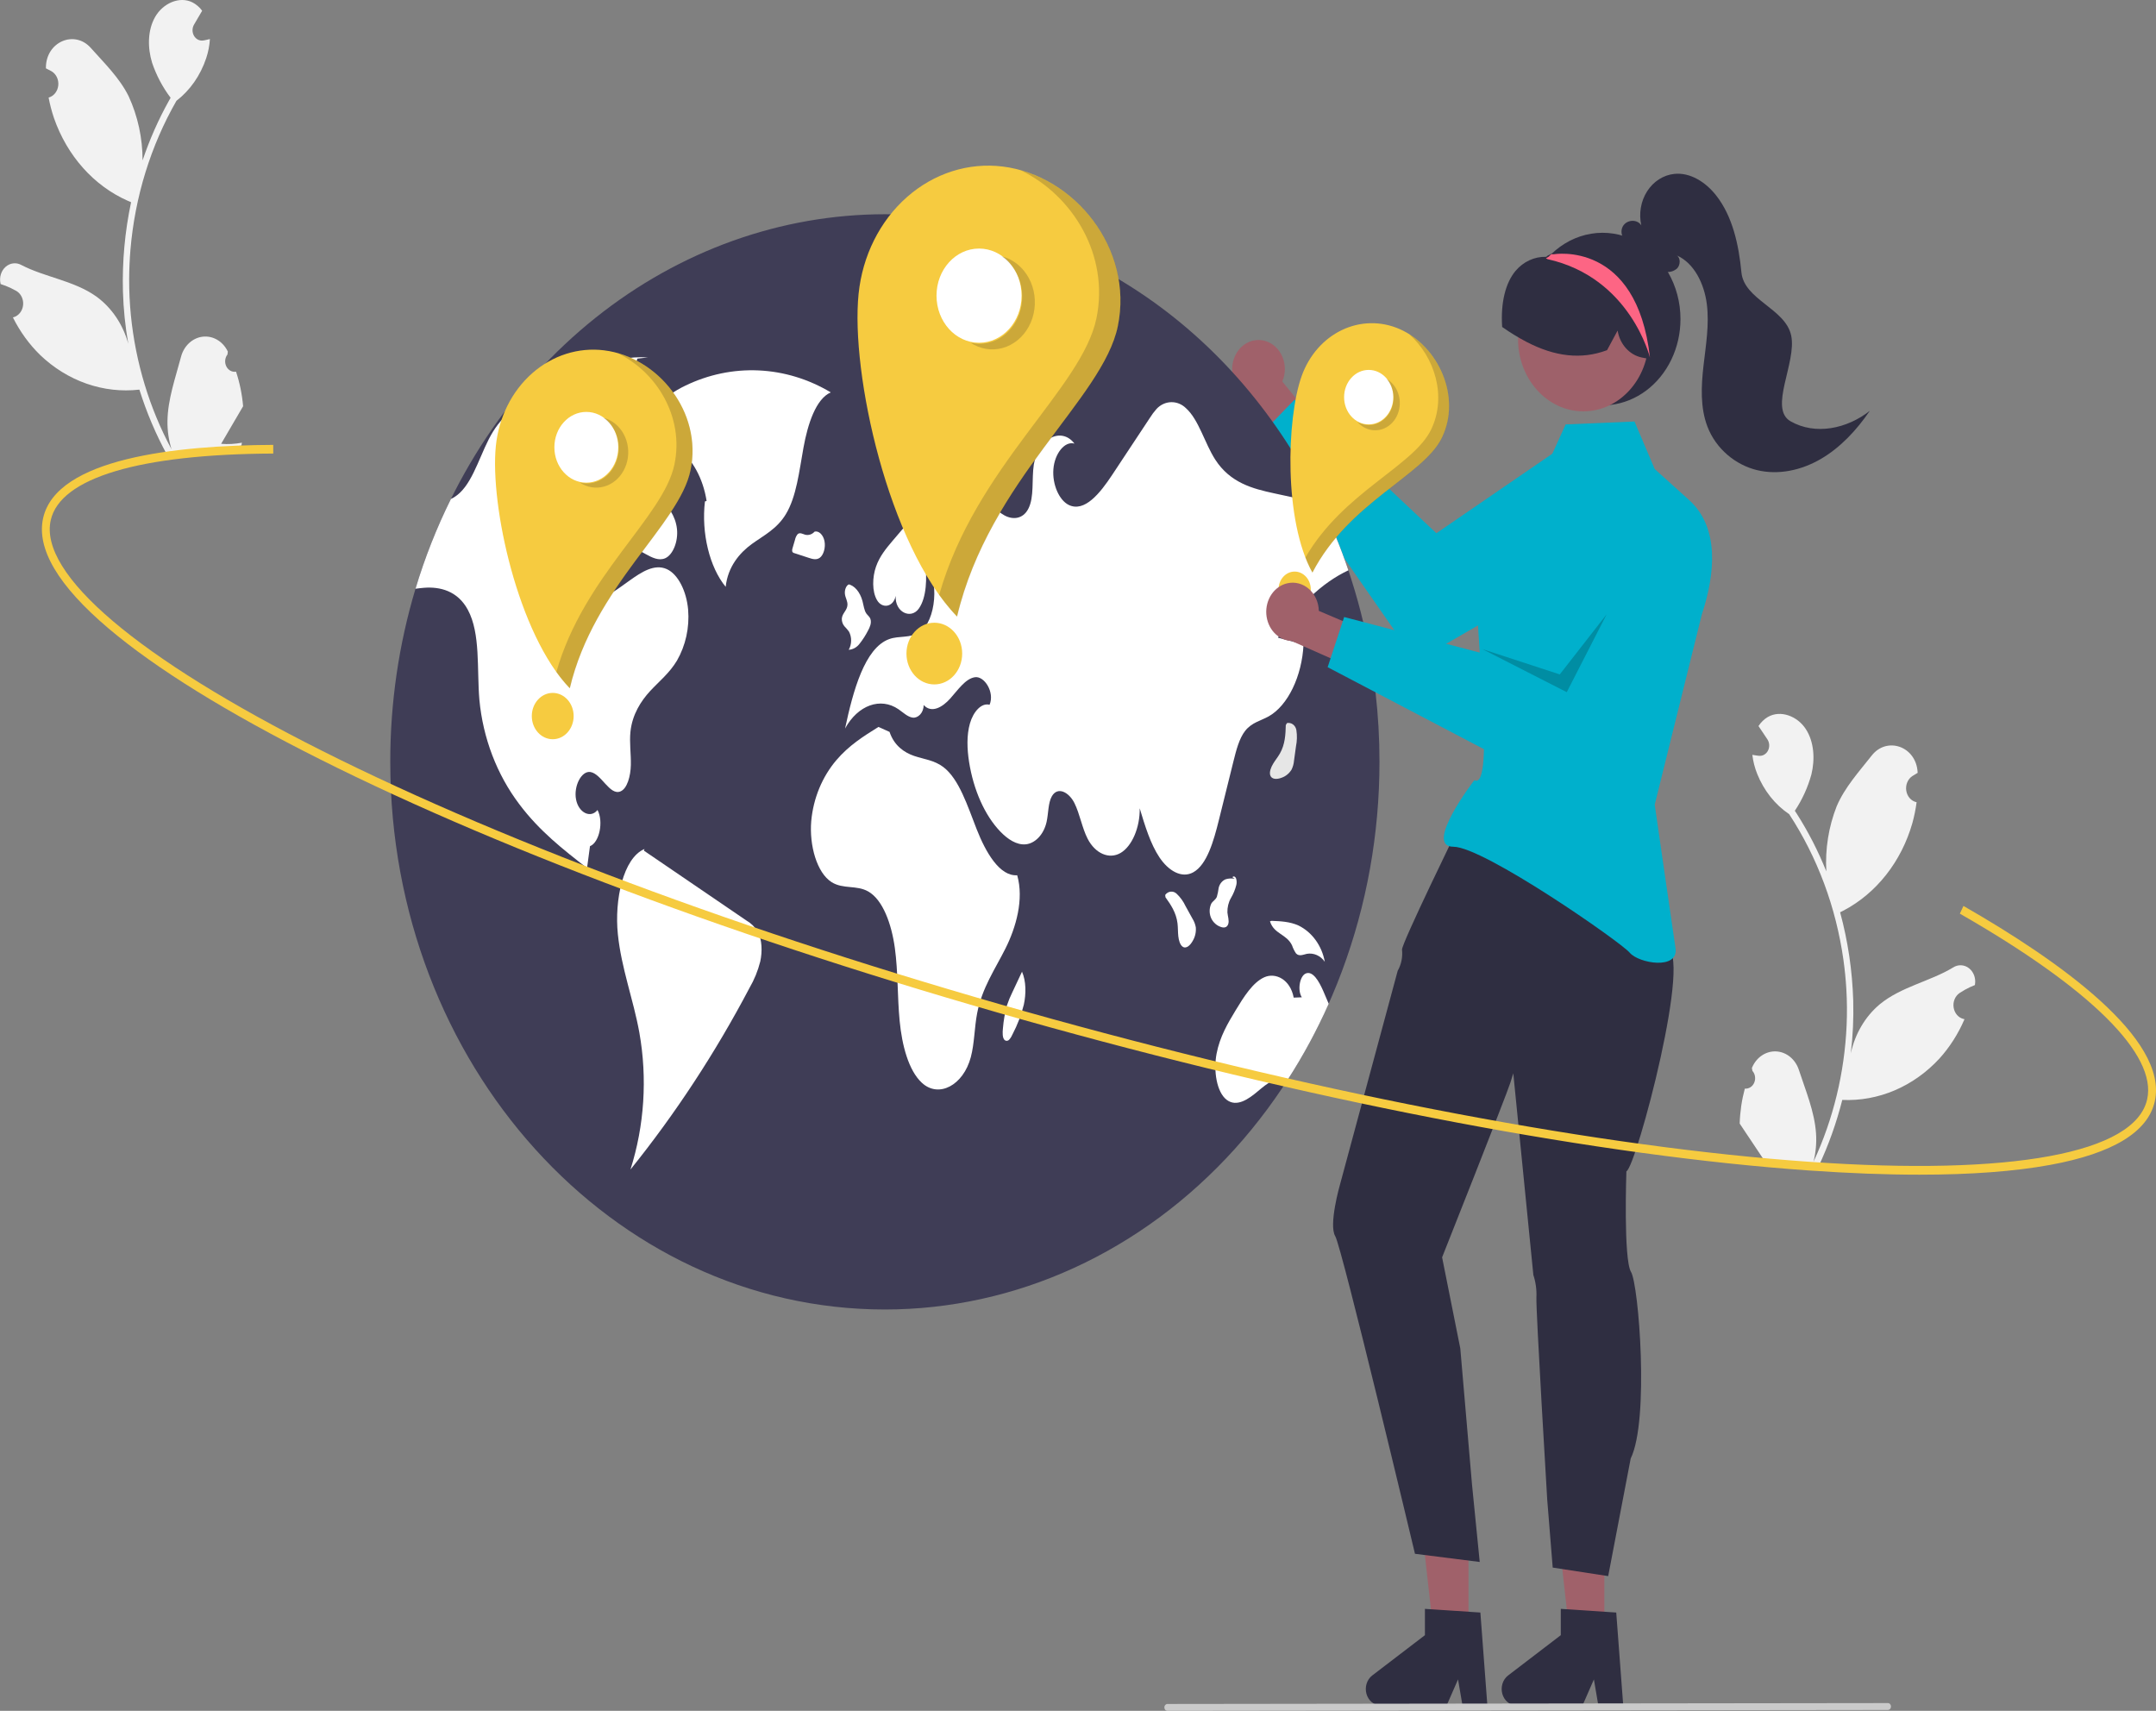 <svg width="402" height="319" viewBox="0 0 402 319" fill="none" xmlns="http://www.w3.org/2000/svg">
<rect x="0" y="0" width="402" height="319" fill="#808080" stroke="none"/>
<g clip-path="url(#clip0_8_303)">
<path d="M325.333 202.978C325.693 203.015 326.053 202.929 326.367 202.731C326.681 202.533 326.932 202.233 327.086 201.872C327.241 201.511 327.291 201.106 327.231 200.712C327.171 200.318 327.003 199.954 326.749 199.67C326.713 199.472 326.687 199.33 326.651 199.133C326.669 199.091 326.687 199.05 326.704 199.008C327.107 198.078 327.749 197.3 328.55 196.773C329.35 196.246 330.274 195.992 331.204 196.044C332.135 196.095 333.031 196.45 333.779 197.064C334.528 197.678 335.096 198.523 335.413 199.493C336.678 203.365 338.331 207.264 338.609 211.304C338.731 213.089 338.572 214.885 338.14 216.61C341.826 208.702 343.932 200.008 344.317 191.119C344.412 188.888 344.394 186.653 344.263 184.425C344.154 182.598 343.973 180.78 343.72 178.972C342.335 169.158 338.868 159.849 333.603 151.807C330.965 150.033 328.883 147.406 327.635 144.281C327.183 143.157 326.88 141.967 326.736 140.748C327.039 140.808 327.348 140.851 327.652 140.889C327.747 140.9 327.847 140.91 327.942 140.921L327.978 140.924C328.313 140.958 328.649 140.884 328.947 140.712C329.245 140.539 329.491 140.274 329.656 139.95C329.821 139.626 329.898 139.256 329.878 138.884C329.857 138.512 329.74 138.155 329.541 137.856C329.416 137.669 329.292 137.483 329.168 137.297C328.979 137.009 328.785 136.727 328.597 136.44C328.575 136.413 328.554 136.384 328.535 136.354C328.318 136.026 328.101 135.704 327.884 135.376C328.335 134.675 328.925 134.1 329.61 133.694C331.98 132.316 335.119 133.517 336.688 135.913C338.263 138.31 338.442 141.567 337.74 144.424C337.066 146.851 336.023 149.133 334.658 151.173C334.775 151.357 334.898 151.535 335.016 151.719C337.166 155.093 339.012 158.692 340.528 162.465C340.295 158.314 340.956 154.161 342.456 150.348C343.962 146.8 346.629 143.884 348.997 140.871C351.84 137.253 357.278 139.176 357.551 143.963C357.553 144.009 357.556 144.056 357.558 144.102C357.218 144.292 356.883 144.496 356.555 144.712C356.143 144.987 355.816 145.394 355.616 145.878C355.416 146.363 355.353 146.903 355.436 147.427C355.518 147.952 355.741 148.437 356.076 148.819C356.412 149.201 356.843 149.462 357.315 149.567L357.363 149.578C357.189 150.897 356.925 152.2 356.573 153.475C355.557 157.031 353.889 160.318 351.673 163.127C349.457 165.937 346.741 168.21 343.694 169.802C343.494 169.903 343.299 170.004 343.1 170.099C344.557 175.454 345.38 180.995 345.546 186.584C345.635 189.881 345.483 193.181 345.091 196.451L345.111 196.335C345.905 192.718 347.803 189.514 350.483 187.266C354.461 183.979 359.929 182.974 364.18 180.386C364.633 180.096 365.151 179.956 365.673 179.981C366.195 180.007 366.7 180.197 367.127 180.53C367.555 180.863 367.888 181.324 368.087 181.859C368.285 182.394 368.342 182.981 368.249 183.551C368.242 183.591 368.234 183.632 368.227 183.672C367.599 183.918 366.986 184.207 366.39 184.538C366.049 184.728 365.715 184.932 365.387 185.148C364.975 185.423 364.648 185.83 364.448 186.314C364.248 186.799 364.185 187.339 364.267 187.863C364.349 188.388 364.573 188.873 364.908 189.255C365.243 189.637 365.675 189.898 366.147 190.003L366.195 190.014C366.23 190.022 366.26 190.029 366.294 190.036C365.124 192.765 363.539 195.251 361.607 197.385C359.223 199.966 356.388 201.98 353.276 203.304C350.164 204.629 346.841 205.235 343.509 205.087L343.504 205.087C342.418 209.39 340.93 213.556 339.065 217.519L325.103 216.799C325.06 216.625 325.022 216.445 324.984 216.271C326.273 216.427 327.574 216.409 328.859 216.215C327.882 214.754 326.906 213.282 325.929 211.822C325.907 211.794 325.886 211.765 325.867 211.735C325.372 210.988 324.872 210.246 324.377 209.498L324.376 209.497C324.441 207.288 324.763 205.097 325.333 202.979L325.333 202.978Z" fill="#F2F2F2"/>
<path d="M44.011 69.301C43.655 69.362 43.29 69.301 42.966 69.125C42.642 68.949 42.374 68.667 42.2 68.317C42.025 67.967 41.952 67.566 41.99 67.169C42.029 66.772 42.176 66.397 42.413 66.095C42.438 65.896 42.456 65.753 42.481 65.553C42.461 65.513 42.441 65.472 42.421 65.432C41.967 64.531 41.283 63.799 40.455 63.328C39.626 62.856 38.69 62.666 37.764 62.781C36.839 62.896 35.964 63.312 35.251 63.976C34.538 64.64 34.018 65.522 33.757 66.512C32.71 70.463 31.277 74.468 31.225 78.519C31.203 80.309 31.462 82.09 31.989 83.783C27.87 76.141 25.282 67.609 24.401 58.763C24.183 56.543 24.076 54.311 24.082 52.078C24.089 50.247 24.168 48.42 24.32 46.598C25.154 36.709 28.096 27.18 32.902 18.794C35.435 16.842 37.367 14.078 38.438 10.873C38.827 9.721 39.063 8.512 39.139 7.285C38.84 7.366 38.533 7.43 38.232 7.489C38.138 7.506 38.039 7.523 37.944 7.54L37.909 7.546C37.577 7.603 37.237 7.552 36.93 7.4C36.623 7.248 36.362 7.001 36.18 6.689C35.997 6.376 35.899 6.012 35.899 5.64C35.899 5.268 35.995 4.903 36.178 4.591C36.291 4.396 36.405 4.202 36.519 4.007C36.691 3.707 36.869 3.413 37.041 3.113C37.061 3.084 37.08 3.054 37.097 3.022C37.296 2.681 37.495 2.344 37.693 2.002C37.204 1.334 36.582 0.8 35.876 0.441C33.434 -0.771 30.368 0.641 28.935 3.141C27.498 5.64 27.501 8.904 28.361 11.707C29.169 14.084 30.337 16.29 31.814 18.233C31.707 18.424 31.594 18.611 31.487 18.802C29.529 22.317 27.887 26.035 26.585 29.904C26.585 25.745 25.694 21.646 23.984 17.942C22.283 14.504 19.458 11.776 16.927 8.931C13.887 5.514 8.567 7.806 8.562 12.602C8.562 12.649 8.562 12.695 8.562 12.742C8.913 12.908 9.258 13.088 9.597 13.282C10.024 13.528 10.373 13.912 10.6 14.381C10.826 14.851 10.919 15.386 10.867 15.915C10.814 16.445 10.618 16.944 10.305 17.348C9.991 17.753 9.575 18.042 9.11 18.18L9.063 18.194C9.31 19.499 9.646 20.781 10.069 22.029C11.281 25.509 13.129 28.675 15.498 31.328C17.866 33.981 20.705 36.063 23.834 37.444C24.039 37.531 24.239 37.619 24.444 37.7C23.288 43.144 22.776 48.731 22.922 54.321C23.017 57.618 23.353 60.901 23.927 64.137L23.9 64.023C22.906 60.467 20.834 57.4 18.033 55.339C13.879 52.33 8.366 51.702 3.978 49.409C3.51 49.151 2.985 49.046 2.465 49.108C1.946 49.169 1.453 49.393 1.044 49.755C0.636 50.116 0.329 50.599 0.161 51.147C-0.008 51.694 -0.031 52.284 0.093 52.846C0.103 52.886 0.112 52.926 0.122 52.966C0.762 53.169 1.391 53.415 2.004 53.705C2.354 53.871 2.699 54.051 3.039 54.245C3.465 54.491 3.815 54.874 4.041 55.344C4.268 55.814 4.361 56.349 4.308 56.878C4.255 57.408 4.06 57.907 3.746 58.311C3.433 58.715 3.016 59.005 2.552 59.143L2.504 59.157C2.47 59.167 2.44 59.176 2.406 59.185C3.726 61.83 5.447 64.202 7.494 66.2C10.018 68.612 12.96 70.429 16.14 71.538C19.32 72.647 22.671 73.025 25.987 72.649L25.992 72.648C27.317 76.869 29.035 80.925 31.117 84.753L45.013 83.079C45.046 82.902 45.073 82.721 45.101 82.544C43.824 82.789 42.524 82.859 41.231 82.754C42.125 81.229 43.017 79.693 43.91 78.168C43.931 78.139 43.95 78.109 43.967 78.078C44.419 77.298 44.877 76.523 45.33 75.743L45.33 75.742C45.142 73.541 44.699 71.377 44.012 69.301L44.011 69.301Z" fill="#F2F2F2"/>
<path d="M235.986 63.599C236.674 63.809 237.312 64.183 237.855 64.695C238.398 65.207 238.833 65.845 239.13 66.563C239.426 67.281 239.577 68.063 239.571 68.853C239.565 69.642 239.403 70.421 239.096 71.134L246.553 80.313L242.62 86.691L232.254 73.564C231.207 72.914 230.411 71.861 230.018 70.604C229.626 69.347 229.663 67.975 230.123 66.746C230.583 65.518 231.434 64.519 232.514 63.939C233.595 63.359 234.83 63.238 235.986 63.599Z" fill="#A0616A"/>
<path d="M305.794 86.138C305.121 84.927 304.24 83.874 303.199 83.041C302.159 82.207 300.98 81.61 299.731 81.282C298.481 80.954 297.186 80.903 295.918 81.13C294.65 81.358 293.436 81.861 292.344 82.609L267.821 99.426L241.369 74.529L234.787 81.314L264.01 123.294L301.991 101.371C301.105 101.883 306.865 88.068 305.794 86.138Z" fill="#00B0CC"/>
<path d="M257.213 142.054C257.215 155.464 254.832 168.743 250.198 181.132C245.564 193.522 238.771 204.779 230.207 214.262C221.643 223.744 211.476 231.265 200.286 236.396C189.096 241.526 177.103 244.165 164.991 244.163C114.059 244.163 72.769 198.446 72.769 142.054C72.76 131.084 74.348 120.185 77.472 109.776C83.606 89.446 95.356 71.765 111.061 59.234C126.767 46.703 145.632 39.955 164.991 39.945C181.687 39.938 198.07 44.952 212.393 54.45C226.716 63.948 238.441 77.575 246.316 93.875C248.268 97.897 249.971 102.061 251.413 106.338C251.613 106.934 251.808 107.529 251.997 108.131V108.136C252.843 110.78 253.587 113.472 254.231 116.214C256.217 124.651 257.219 133.335 257.213 142.054Z" fill="#3F3D56"/>
<path d="M154.901 73.162C150.757 70.68 146.155 69.28 141.448 69.067C136.74 68.853 132.05 69.833 127.737 71.931C123.939 73.762 119.939 77.045 118.672 82.973C123.797 79.625 130.43 84.915 131.749 93.402L131.441 93.496C130.745 99.375 132.299 105.775 135.309 109.42C135.705 105.634 137.953 103.057 140.165 101.447C142.376 99.838 144.823 98.668 146.511 95.901C148.512 92.621 149.02 87.827 149.815 83.454C150.61 79.081 152.118 74.381 154.901 73.162Z" fill="white"/>
<path d="M126.217 123.186C124.798 125.546 122.902 127.027 121.201 128.87C119.505 130.72 117.891 133.215 117.553 136.421C117.338 138.474 117.671 140.562 117.625 142.638C117.579 144.714 116.954 147.051 115.678 147.568C113.664 148.373 112.127 144.232 110.057 143.943C108.413 143.716 106.932 146.58 107.409 149.065C107.885 151.55 110.124 152.65 111.41 151.028C112.573 153.189 111.753 157.109 110.006 157.773C109.822 159.134 109.637 160.49 109.458 161.851C105.042 158.431 100.579 154.953 96.824 149.944C92.647 144.421 90.056 137.641 89.384 130.476C88.898 124.718 89.62 118.132 87.233 113.701C85.321 110.156 82.042 109.373 79.091 109.594C78.553 109.634 78.01 109.702 77.472 109.776C79.213 103.988 81.423 98.387 84.076 93.041C84.677 92.756 85.235 92.371 85.731 91.901C88.478 89.32 89.697 84.095 91.926 80.482C92.069 80.249 92.218 80.022 92.371 79.801C94.651 76.505 97.705 74.809 100.656 73.232C107.188 69.721 113.91 66.164 120.806 66.652L118.844 66.862C116.554 73.964 114.262 81.066 111.969 88.168C111.62 89.258 111.268 90.349 110.913 91.442C109.612 95.481 108.269 99.781 108.469 104.302C108.587 106.979 109.427 109.838 111.026 110.757C112.517 111.608 114.146 110.564 115.586 109.532C116.195 109.101 116.8 108.67 117.41 108.233C119.597 106.673 122.021 105.073 124.331 106.117C126.447 107.07 128.01 110.252 128.307 113.684C128.58 117.021 127.844 120.362 126.217 123.186Z" fill="white"/>
<path d="M139.228 171.675C132.839 167.319 126.449 162.963 120.06 158.608L120.168 158.298C116.196 159.974 114.546 167.792 115.203 174.186C115.859 180.58 118.086 186.296 119.21 192.526C120.727 201.052 120.154 209.872 117.553 218.07C125.954 207.632 133.39 196.288 139.747 184.208C140.636 182.685 141.312 181.024 141.755 179.279C142.161 177.422 142.099 175.19 141.286 173.702C140.763 172.847 140.056 172.151 139.228 171.675Z" fill="white"/>
<path d="M114.011 92.43C113.333 94.119 113.072 96.371 113.687 98.119C114.316 99.903 115.646 100.71 116.869 101.382L120.4 103.319C121.574 103.964 122.84 104.615 124.038 104.084C125.482 103.445 126.483 100.938 126.224 98.611C125.948 96.135 124.539 94.431 123.235 92.98C121.41 90.951 119.585 88.921 117.761 86.891L116.732 88.285C115.62 89.486 114.7 90.888 114.011 92.43Z" fill="white"/>
<path d="M238.287 118.903C239.875 119.317 241.464 119.731 243.052 120.146C242.775 126.085 240.116 131.582 236.55 133.573C235.064 134.401 233.41 134.707 232.18 136.256C231.068 137.663 230.505 139.853 229.987 141.946C229.08 145.599 228.173 149.252 227.267 152.906C226.293 156.842 225.043 161.216 222.512 162.634C220.34 163.854 217.855 162.362 216.185 159.86C214.514 157.359 213.495 153.995 212.506 150.716C212.567 154.29 211.066 157.796 208.94 159.038C206.809 160.28 204.216 159.157 202.792 156.383C201.767 154.392 201.342 151.765 200.338 149.746C199.334 147.726 197.228 146.569 196.131 148.464C195.409 149.723 195.501 151.652 195.143 153.252C194.584 155.736 192.893 157.296 191.218 157.432C189.548 157.569 187.918 156.502 186.52 155.056C183.635 152.06 181.509 147.307 180.684 142.025C180.32 139.671 180.218 137.107 180.848 134.9C181.478 132.694 183 130.992 184.511 131.412C185.505 129.086 183.543 126 181.775 126.272C180.003 126.544 178.614 128.649 177.159 130.266C175.709 131.882 173.681 133.057 172.22 131.451C172.231 132.943 171.134 133.93 170.186 133.806C169.243 133.686 168.403 132.847 167.537 132.251C164.192 129.942 159.944 131.474 157.567 135.842C159.053 128.842 161.23 120.809 165.795 119.164C167.66 118.489 169.694 119.045 171.457 117.876C174.577 115.806 175.207 107.983 172.512 104.755C172.856 107.807 172.789 111.37 171.334 113.457C169.879 115.545 166.825 114.183 167.01 111.098C166.59 113.225 164.499 113.548 163.536 111.914C162.568 110.281 162.65 107.609 163.336 105.657C164.023 103.706 165.191 102.305 166.323 100.96C168.757 98.073 171.226 95.151 174.044 93.336C176.867 91.521 180.126 90.908 182.954 92.712C184.445 93.665 185.756 95.254 187.278 96.093C188.8 96.938 190.731 96.831 191.741 94.856C192.873 92.656 192.34 89.388 192.76 86.637C193.513 81.775 197.904 79.501 200.338 82.711C198.519 82.195 196.639 84.578 196.413 87.465C196.183 90.352 197.499 93.268 199.262 94.142C202.223 95.594 205.123 91.941 207.362 88.56C209.698 85.02 212.038 81.482 214.381 77.946C214.755 77.344 215.175 76.779 215.636 76.256C216.37 75.464 217.348 75.01 218.373 74.987C219.398 74.964 220.392 75.373 221.154 76.131C223.521 78.269 224.633 82.655 226.575 85.672C229.393 90.057 233.609 91.124 237.534 91.975C240.459 92.605 243.387 93.238 246.316 93.875C248.268 97.897 249.971 102.061 251.413 106.338C246.454 108.67 241.879 113.032 238.287 118.903Z" fill="white"/>
<path d="M247.745 187.157C245.55 192.092 242.997 196.822 240.111 201.3C238.267 200.426 236.284 201.986 234.557 203.45C232.754 204.981 230.587 206.473 228.737 205.078C226.846 203.648 226.237 199.649 226.836 196.478C227.436 193.312 228.932 190.794 230.382 188.4C231.919 185.858 233.563 183.221 235.7 182.234C237.841 181.246 240.593 182.642 241.218 186.012L242.734 185.955C241.884 184.661 242.329 181.984 243.472 181.513C244.789 180.963 245.931 182.965 246.71 184.735C247.058 185.535 247.412 186.341 247.745 187.157Z" fill="white"/>
<path d="M189.663 163.196C186.403 163.423 183.821 158.98 182.105 154.609C180.389 150.238 178.824 145.24 175.883 143.015C174.202 141.744 172.286 141.569 170.463 140.953C168.64 140.337 166.732 139.063 165.861 136.467L163.793 135.542C161.062 137.242 158.295 138.973 155.942 141.74C153.303 144.844 151.659 148.823 151.264 153.063C150.869 157.646 152.328 162.756 155.053 164.477C157.207 165.837 159.714 164.98 161.895 166.225C164.621 167.781 166.239 172.301 166.851 176.763C167.464 181.226 167.309 185.863 167.747 190.376C168.185 194.889 169.393 199.585 171.892 201.898C175.02 204.792 179.609 202.387 181.013 197.119C181.701 194.535 181.677 191.619 182.192 188.936C183.099 184.212 185.545 180.707 187.485 176.832C189.426 172.957 190.953 167.694 189.663 163.196Z" fill="white"/>
<path d="M157.452 116.776C157.756 117.085 158.04 117.419 158.301 117.773C158.571 118.289 158.709 118.877 158.7 119.474C158.691 120.07 158.535 120.653 158.249 121.158C158.641 121.134 159.025 121.019 159.376 120.822C159.726 120.624 160.036 120.349 160.286 120.012C160.88 119.262 161.404 118.446 161.847 117.576C162.18 116.976 162.533 116.165 162.308 115.452C162.154 114.965 161.79 114.757 161.534 114.392C161.13 113.812 161.029 112.89 160.82 112.094C160.368 110.375 159.284 109.11 158.108 108.93L158.271 108.964C157.78 109.151 157.437 110.014 157.545 110.792C157.644 111.5 158.055 112.087 158.014 112.809C157.956 113.847 157.019 114.335 156.961 115.373C156.952 115.894 157.128 116.398 157.452 116.776Z" fill="white"/>
<path d="M151.867 99.133C151.872 99.132 151.877 99.132 151.882 99.13C151.982 99.029 152.075 98.919 152.16 98.802L151.867 99.133Z" fill="#E6E6E6"/>
<path d="M152.845 104.006C153.565 103.493 153.968 102.074 153.729 100.886C153.493 99.706 152.655 98.912 151.882 99.13C151.657 99.382 151.379 99.566 151.072 99.666C150.766 99.766 150.442 99.778 150.13 99.701C149.652 99.565 149.128 99.214 148.713 99.613C148.476 99.91 148.31 100.269 148.23 100.656C148.077 101.178 147.923 101.699 147.77 102.221C147.697 102.407 147.678 102.614 147.716 102.813C147.745 102.893 147.792 102.963 147.853 103.017C147.914 103.071 147.987 103.106 148.063 103.12C148.984 103.42 149.905 103.721 150.825 104.021C151.496 104.24 152.22 104.451 152.845 104.006Z" fill="white"/>
<path d="M222.34 171.284C221.914 170.513 221.489 169.742 221.063 168.97C220.645 168.077 220.074 167.283 219.381 166.632C219.229 166.49 219.052 166.384 218.862 166.319C218.673 166.255 218.473 166.233 218.275 166.255C218.078 166.276 217.886 166.342 217.711 166.447C217.537 166.552 217.383 166.695 217.259 166.867L217.311 167.308C218.281 168.655 219.307 170.152 219.553 172.151C219.65 172.94 219.616 173.756 219.701 174.547C219.786 175.339 220.028 176.16 220.49 176.501C221.16 176.997 221.947 176.266 222.423 175.375C222.85 174.642 223.041 173.772 222.966 172.905C222.86 172.323 222.647 171.771 222.34 171.284Z" fill="white"/>
<path d="M241.278 141.825C241.401 140.931 241.524 140.038 241.647 139.144C241.847 138.163 241.872 137.147 241.721 136.155C241.686 135.939 241.613 135.732 241.505 135.547C241.398 135.362 241.258 135.203 241.094 135.079C240.93 134.954 240.745 134.868 240.55 134.824C240.356 134.78 240.155 134.779 239.96 134.823L239.744 135.197C239.702 136.919 239.617 138.796 238.642 140.501C238.257 141.173 237.757 141.773 237.362 142.44C236.966 143.106 236.674 143.907 236.828 144.497C237.053 145.354 238.08 145.356 238.963 145.014C239.715 144.757 240.367 144.228 240.815 143.511C241.072 142.99 241.23 142.416 241.278 141.825Z" fill="#E6E6E6"/>
<path d="M229.015 172.288C229.223 171.626 228.923 170.867 228.859 170.135C228.829 169.189 229.055 168.256 229.509 167.454C229.96 166.698 230.302 165.869 230.522 164.997C230.614 164.599 230.597 164.18 230.473 163.793C230.332 163.443 229.991 163.283 229.795 163.561L230.214 163.859C229.649 163.747 229.068 163.779 228.515 163.95C228.199 164.084 227.917 164.3 227.693 164.58C227.469 164.86 227.309 165.195 227.227 165.558C227.157 166.124 227.044 166.682 226.889 167.226C226.639 167.794 226.155 167.984 225.852 168.483C225.644 168.925 225.54 169.417 225.547 169.916C225.555 170.414 225.674 170.902 225.894 171.337C226.276 172.048 226.883 172.576 227.596 172.819C228.108 173.022 228.781 173.033 229.015 172.288Z" fill="white"/>
<path d="M240.903 176.259C241.088 176.792 241.335 177.295 241.639 177.756C242.208 178.391 242.982 178.001 243.672 177.847C244.299 177.737 244.94 177.817 245.529 178.079C246.118 178.34 246.632 178.773 247.016 179.332C246.748 177.853 246.164 176.467 245.312 175.291C244.46 174.114 243.366 173.181 242.121 172.57C240.493 171.835 238.779 171.764 237.087 171.698L236.794 171.781C237.539 174.182 239.879 174.128 240.903 176.259Z" fill="white"/>
<path d="M190.554 181.171L190.559 181.181C190.587 181.121 190.615 181.06 190.644 181L190.554 181.171Z" fill="#E6E6E6"/>
<path d="M188.751 185.035C188.358 185.826 188.019 186.649 187.739 187.496C187.368 188.869 187.122 190.28 187.006 191.707C186.914 192.518 186.886 193.555 187.345 193.95C187.477 194.047 187.636 194.087 187.793 194.064C187.95 194.04 188.094 193.954 188.197 193.822C188.452 193.523 188.661 193.18 188.815 192.805C189.717 191.084 190.418 189.243 190.9 187.326C191.34 185.307 191.335 182.929 190.559 181.181C189.956 182.466 189.354 183.751 188.751 185.035Z" fill="white"/>
<path d="M171.353 82.066C171.64 82.376 172.002 82.587 172.395 82.672C172.788 82.757 173.195 82.713 173.566 82.544C174.334 82.173 175.038 81.658 175.648 81.022C176.153 80.608 176.582 80.091 176.91 79.497C177.091 79.143 177.207 78.752 177.251 78.348C177.296 77.944 177.268 77.534 177.168 77.142C176.883 76.219 176.16 75.909 175.522 75.7C174.5 75.364 173.478 75.029 172.456 74.694L173.195 73.956C172.435 73.504 171.594 74.343 171.118 75.381C170.813 76.059 170.601 76.783 170.488 77.53C170.233 79.16 170.482 81.1 171.353 82.066Z" fill="#E6E6E6"/>
<path d="M189.393 75.361C189.681 75.713 190.079 75.93 190.506 75.968C190.933 76.007 191.358 75.864 191.693 75.568C191.982 75.328 192.222 75.023 192.397 74.674C192.573 74.324 192.68 73.938 192.711 73.539C192.783 72.649 192.386 71.66 191.818 71.583L191.948 70.75C190.855 70.532 189.509 70.488 188.924 71.958C188.726 72.521 188.665 73.132 188.748 73.729C188.83 74.326 189.053 74.889 189.393 75.361Z" fill="#E6E6E6"/>
<path d="M186.983 31.054C180.573 30.254 174.139 32.305 169.095 36.758C164.052 41.21 160.812 47.698 160.089 54.795C158.583 69.574 165.615 101.666 178.436 114.951C184.473 89.498 205.626 74.401 208.425 60.832C211.416 46.333 200.331 32.721 186.983 31.054Z" fill="#F6CB40"/>
<path d="M182.55 63.909C186.931 63.909 190.482 59.977 190.482 55.127C190.482 50.276 186.931 46.344 182.55 46.344C178.169 46.344 174.618 50.276 174.618 55.127C174.618 59.977 178.169 63.909 182.55 63.909Z" fill="white"/>
<path d="M174.21 127.614C177.079 127.614 179.405 125.039 179.405 121.862C179.405 118.685 177.079 116.11 174.21 116.11C171.341 116.11 169.015 118.685 169.015 121.862C169.015 125.039 171.341 127.614 174.21 127.614Z" fill="#F6CB40"/>
<path opacity="0.2" d="M189.113 48.834C190.006 49.428 190.784 50.211 191.404 51.139C192.023 52.066 192.472 53.119 192.724 54.238C192.976 55.357 193.026 56.52 192.872 57.66C192.718 58.801 192.363 59.897 191.826 60.886C191.29 61.874 190.583 62.736 189.746 63.422C188.908 64.108 187.957 64.605 186.946 64.884C184.905 65.447 182.745 65.09 180.942 63.89C182.781 64.343 184.705 64.056 186.37 63.082C188.035 62.108 189.333 60.509 190.031 58.572C190.729 56.635 190.781 54.486 190.179 52.511C189.577 50.535 188.359 48.861 186.744 47.788C187.579 47.993 188.379 48.346 189.113 48.834Z" fill="#231F20"/>
<path opacity="0.2" d="M208.456 60.86C205.657 74.43 184.504 89.527 178.467 114.98C177.261 113.718 176.141 112.36 175.117 110.915C181.9 86.99 201.737 72.453 204.441 59.343C206.862 47.609 200.063 36.457 190.307 31.747C202.116 35.034 211.197 47.573 208.456 60.86Z" fill="#231F20"/>
<path d="M112.652 65.322C107.838 64.721 103.006 66.261 99.219 69.605C95.431 72.948 92.998 77.821 92.455 83.15C91.325 94.249 96.605 118.349 106.233 128.326C110.767 109.211 126.652 97.874 128.754 87.684C131 76.796 122.676 66.574 112.652 65.322Z" fill="#F6CB40"/>
<path d="M109.323 89.995C112.613 89.995 115.28 87.042 115.28 83.399C115.28 79.757 112.613 76.804 109.323 76.804C106.033 76.804 103.366 79.757 103.366 83.399C103.366 87.042 106.033 89.995 109.323 89.995Z" fill="white"/>
<path d="M103.06 137.835C105.214 137.835 106.961 135.901 106.961 133.515C106.961 131.13 105.214 129.196 103.06 129.196C100.905 129.196 99.158 131.13 99.158 133.515C99.158 135.901 100.905 137.835 103.06 137.835Z" fill="#F6CB40"/>
<path opacity="0.2" d="M114.251 78.674C114.922 79.12 115.506 79.708 115.972 80.404C116.437 81.101 116.774 81.892 116.963 82.732C117.152 83.572 117.19 84.446 117.075 85.302C116.959 86.159 116.692 86.982 116.289 87.724C115.886 88.467 115.355 89.114 114.726 89.629C114.098 90.144 113.383 90.517 112.624 90.727C111.865 90.936 111.076 90.978 110.303 90.85C109.529 90.722 108.786 90.427 108.115 89.981C109.496 90.32 110.941 90.105 112.191 89.374C113.442 88.642 114.416 87.441 114.941 85.987C115.465 84.532 115.504 82.919 115.052 81.435C114.6 79.951 113.685 78.694 112.472 77.888C113.1 78.042 113.701 78.308 114.251 78.674Z" fill="#231F20"/>
<path opacity="0.2" d="M128.778 87.705C126.676 97.895 110.79 109.233 106.257 128.347C105.351 127.4 104.51 126.38 103.741 125.295C108.835 107.328 123.732 96.411 125.763 86.566C127.58 77.754 122.474 69.379 115.148 65.842C124.017 68.31 130.836 77.727 128.778 87.705Z" fill="#231F20"/>
<path d="M299.143 304.24H292.603L289.491 276.309L299.144 276.309L299.143 304.24Z" fill="#A0616A"/>
<path d="M302.661 317.989H298.02L297.192 313.138L295.071 317.989H282.762C282.172 317.99 281.597 317.781 281.122 317.394C280.647 317.007 280.296 316.461 280.12 315.838C279.945 315.214 279.954 314.545 280.146 313.927C280.339 313.309 280.704 312.776 281.19 312.405L291.019 304.889V299.984L301.358 300.668L302.661 317.989Z" fill="#2F2E41"/>
<path d="M273.811 304.24H267.271L264.159 276.309L273.812 276.309L273.811 304.24Z" fill="#A0616A"/>
<path d="M277.329 317.989H272.689L271.86 313.138L269.739 317.989H257.43C256.84 317.99 256.265 317.781 255.79 317.394C255.315 317.007 254.964 316.461 254.788 315.838C254.613 315.214 254.622 314.545 254.814 313.927C255.007 313.309 255.372 312.776 255.858 312.405L265.687 304.889V299.984L276.026 300.668L277.329 317.989Z" fill="#2F2E41"/>
<path d="M248.964 230.495C250.216 232.574 263.831 289.716 263.831 289.716L275.904 291.24L274.471 276.863L272.281 251.42L268.889 234.438C268.889 234.438 280.867 204.256 281.624 201.851L282.162 200.126L285.905 237.729C286.349 239.071 286.543 240.5 286.474 241.928C286.361 244.277 288.489 279.613 288.489 279.613L289.512 292.286L299.856 293.877L304.052 271.95C307.557 264.827 305.548 239.516 304.115 237.161C302.682 234.805 303.251 218.397 303.251 218.397C305.081 217.684 315.994 176.484 310.536 176.727C310.886 174.531 311.161 172.57 311.161 172.57L301.687 164.11L277.976 157.285L271.994 154.105C271.994 154.105 261.309 175.979 261.416 177.067C261.563 178.445 261.278 179.837 260.609 181.01L249.821 220.982C249.821 220.982 247.7 228.396 248.964 230.495Z" fill="#2F2E41"/>
<path d="M308.534 87.459L304.762 78.592L291.924 79.138L287.736 88.363C287.736 88.363 275.768 104.19 275.381 109.336C274.894 115.809 278.943 147.531 274.894 145.475C274.894 145.475 265.348 157.881 270.996 157.881C276.645 157.881 302.195 175.639 303.871 177.636C305.548 179.633 313.032 180.928 312.404 176.759C311.777 172.59 308.534 150.041 308.534 150.041L317.312 114.586C319.838 106.932 320.625 98.345 314.914 93.203L308.534 87.459Z" fill="#00B0CC"/>
<path d="M260.979 61.36C259.262 60.605 257.427 60.232 255.579 60.263C253.732 60.293 251.908 60.726 250.212 61.537C248.516 62.347 246.98 63.52 245.693 64.988C244.406 66.456 243.393 68.19 242.711 70.091C239.845 78.088 239.37 97.183 244.704 106.754C251.564 93.561 265.442 88.689 268.865 81.586C272.522 73.995 268.201 64.534 260.979 61.36Z" fill="#F6CB40"/>
<path d="M255.204 79.132C257.738 79.132 259.792 76.858 259.792 74.052C259.792 71.246 257.738 68.971 255.204 68.971C252.67 68.971 250.615 71.246 250.615 74.052C250.615 76.858 252.67 79.132 255.204 79.132Z" fill="white"/>
<path d="M241.398 113.229C243.058 113.229 244.403 111.739 244.403 109.901C244.403 108.063 243.058 106.573 241.398 106.573C239.738 106.573 238.393 108.063 238.393 109.901C238.393 111.739 239.738 113.229 241.398 113.229Z" fill="#F6CB40"/>
<path opacity="0.2" d="M259.73 71.642C260.57 72.615 261.028 73.918 261.001 75.264C260.975 76.611 260.467 77.89 259.589 78.822C258.711 79.754 257.535 80.261 256.319 80.233C255.103 80.205 253.947 79.644 253.105 78.673C254.069 79.235 255.182 79.398 256.245 79.134C257.308 78.87 258.252 78.196 258.907 77.232C259.562 76.268 259.886 75.078 259.821 73.874C259.755 72.669 259.305 71.53 258.551 70.66C258.989 70.915 259.387 71.247 259.73 71.642Z" fill="#231F20"/>
<path opacity="0.2" d="M268.878 81.607C265.455 88.71 251.577 93.582 244.718 106.775C244.218 105.868 243.779 104.922 243.405 103.943C250.472 91.729 263.538 86.948 266.845 80.085C269.805 73.942 267.539 66.574 262.739 62.305C268.881 66.125 272.23 74.651 268.878 81.607Z" fill="#231F20"/>
<path d="M240.044 108.755C240.742 108.596 241.464 108.608 242.158 108.791C242.852 108.974 243.501 109.323 244.06 109.813C244.619 110.304 245.074 110.924 245.393 111.631C245.712 112.337 245.887 113.113 245.906 113.902L256.316 118.326L255.43 125.986L240.809 119.51C239.609 119.457 238.468 118.919 237.603 117.998C236.737 117.076 236.207 115.835 236.112 114.509C236.018 113.183 236.366 111.866 237.09 110.805C237.815 109.745 238.866 109.015 240.044 108.755L240.044 108.755Z" fill="#A0616A"/>
<path d="M312.778 92.97C311.682 92.23 310.465 91.736 309.196 91.517C307.927 91.298 306.632 91.359 305.385 91.695C304.137 92.032 302.962 92.638 301.926 93.479C300.891 94.32 300.015 95.378 299.35 96.595L284.408 123.914L250.626 115.048L247.548 124.403L290.81 147.092L312.721 108.453C316.001 103.348 317.608 96.235 312.778 92.97Z" fill="#00B0CC"/>
<path d="M313.336 59.49C313.337 62.123 312.754 64.716 311.639 67.041C310.523 69.367 308.909 71.353 306.938 72.827C304.967 74.3 302.7 75.216 300.335 75.493C297.97 75.769 295.58 75.399 293.375 74.414C291.169 73.43 289.215 71.861 287.686 69.845C286.156 67.829 285.096 65.428 284.6 62.853C284.103 60.278 284.185 57.607 284.839 55.075C285.492 52.544 286.697 50.228 288.348 48.333L288.417 48.255C288.534 48.12 288.65 47.985 288.772 47.856C288.773 47.856 288.773 47.856 288.774 47.856C288.775 47.856 288.775 47.855 288.776 47.855C288.777 47.854 288.777 47.853 288.777 47.852C288.778 47.852 288.778 47.851 288.778 47.85C288.929 47.696 289.08 47.541 289.237 47.393C291.336 45.355 293.921 44.031 296.683 43.578C299.445 43.124 302.266 43.562 304.809 44.839C307.352 46.115 309.508 48.176 311.021 50.774C312.533 53.373 313.337 56.399 313.336 59.49V59.49Z" fill="#2F2E41"/>
<path d="M295.229 76.7C301.957 76.7 307.411 70.661 307.411 63.212C307.411 55.762 301.957 49.723 295.229 49.723C288.5 49.723 283.046 55.762 283.046 63.212C283.046 70.661 288.5 76.7 295.229 76.7Z" fill="#9E616A"/>
<path d="M308.166 67.058L306.147 66.664C305.019 66.437 303.981 65.834 303.171 64.936C302.361 64.038 301.818 62.887 301.614 61.638L299.645 65.293L299.559 65.324C294.866 67.049 289.983 66.534 284.635 63.749C283.106 62.946 281.623 62.041 280.193 61.038L280.088 60.965L280.079 60.827C279.806 56.439 280.696 52.773 282.584 50.505C283.309 49.652 284.188 48.977 285.165 48.527C286.142 48.076 287.193 47.859 288.251 47.889C288.327 47.867 288.396 47.825 288.453 47.766C288.48 47.744 288.507 47.722 288.534 47.702V47.679L288.674 47.606C288.974 47.45 289.281 47.3 289.587 47.163C291.998 46.13 294.623 45.87 297.16 46.415C299.698 46.959 302.046 48.286 303.933 50.242C307.686 54.208 309.407 60.865 308.216 66.806L308.166 67.058Z" fill="#2F2E41"/>
<path d="M333.861 78.551C329.716 76.182 335.047 67.583 333.976 62.555C332.905 57.528 325.189 55.911 324.698 50.774C324.206 45.637 323.05 40.339 319.988 36.441C318.032 33.951 315.15 32.112 312.182 32.424C311.178 32.529 310.206 32.873 309.333 33.432C308.459 33.991 307.705 34.752 307.121 35.663C306.537 36.573 306.138 37.613 305.949 38.71C305.761 39.807 305.789 40.936 306.03 42.021C305.185 40.695 302.998 40.982 302.457 42.49C301.976 43.831 303.039 45.454 304.29 45.573C305.927 47.812 307.802 50.187 310.366 50.639C310.775 50.742 311.199 50.742 311.608 50.638C312.017 50.533 312.398 50.328 312.724 50.036C313.328 49.394 313.375 48.112 312.659 47.632C315.882 49.05 317.772 52.908 318.25 56.712C318.728 60.515 318.067 64.363 317.631 68.172C317.195 71.981 317.007 75.989 318.356 79.526C319.95 83.706 323.619 86.701 327.624 87.662C331.629 88.623 335.894 87.684 339.519 85.569C343.143 83.453 346.166 80.224 348.636 76.603C344.382 79.947 338.497 81.2 333.861 78.551Z" fill="#2F2E41"/>
<path d="M307.647 66.683C307.647 66.683 304.038 51.769 288.568 48.326C288.551 48.32 288.493 48.294 288.417 48.255C288.371 48.223 288.313 48.191 288.255 48.159C288.429 48.05 288.598 47.953 288.772 47.856C288.773 47.856 288.773 47.856 288.774 47.856C288.775 47.856 288.775 47.855 288.776 47.855C288.777 47.854 288.777 47.853 288.777 47.852C288.778 47.852 288.778 47.851 288.778 47.85C288.929 47.696 289.08 47.541 289.237 47.393L289.678 47.413C289.678 47.413 305.201 44.691 307.647 66.683Z" fill="#FD6584"/>
<path opacity="0.2" d="M299.567 114.541L290.83 125.749L276.393 121.029L292.132 129.059L299.567 114.541Z" fill="black"/>
<path d="M352.01 318.834L217.677 319C217.524 319 217.377 318.932 217.268 318.811C217.16 318.691 217.099 318.528 217.099 318.358C217.099 318.188 217.16 318.025 217.268 317.904C217.377 317.784 217.524 317.716 217.677 317.716L352.01 317.55C352.164 317.55 352.311 317.617 352.42 317.738C352.529 317.858 352.59 318.022 352.59 318.192C352.59 318.362 352.529 318.526 352.42 318.646C352.311 318.767 352.164 318.834 352.01 318.834Z" fill="#CACACA"/>
<path d="M357.906 219.027C351.616 219.027 344.722 218.764 337.224 218.238C298.439 215.511 248.202 206.03 195.766 191.543C143.33 177.055 94.959 159.291 59.565 141.524C42.323 132.868 29.09 124.675 20.234 117.172C10.858 109.228 6.757 102.304 8.044 96.593C10.552 85.466 32.758 83.032 50.945 82.949L50.951 84.567C25.975 84.681 11.241 89.091 9.462 96.985C7.196 107.039 25.678 122.735 60.168 140.05C95.485 157.778 143.767 175.508 196.12 189.973C248.473 204.437 298.618 213.902 337.316 216.623C375.109 219.281 398.085 215.038 400.351 204.984C402.233 196.636 389.83 184.339 365.428 170.357L366.099 168.92C383.83 179.079 404.412 193.651 401.769 205.376C400.482 211.087 393.924 215.066 382.276 217.201C375.636 218.417 367.481 219.027 357.906 219.027Z" fill="#F6CB40"/>
</g>
<defs>
<clipPath id="clip0_8_303">
<rect width="402" height="319" fill="white"/>
</clipPath>
</defs>
</svg>
